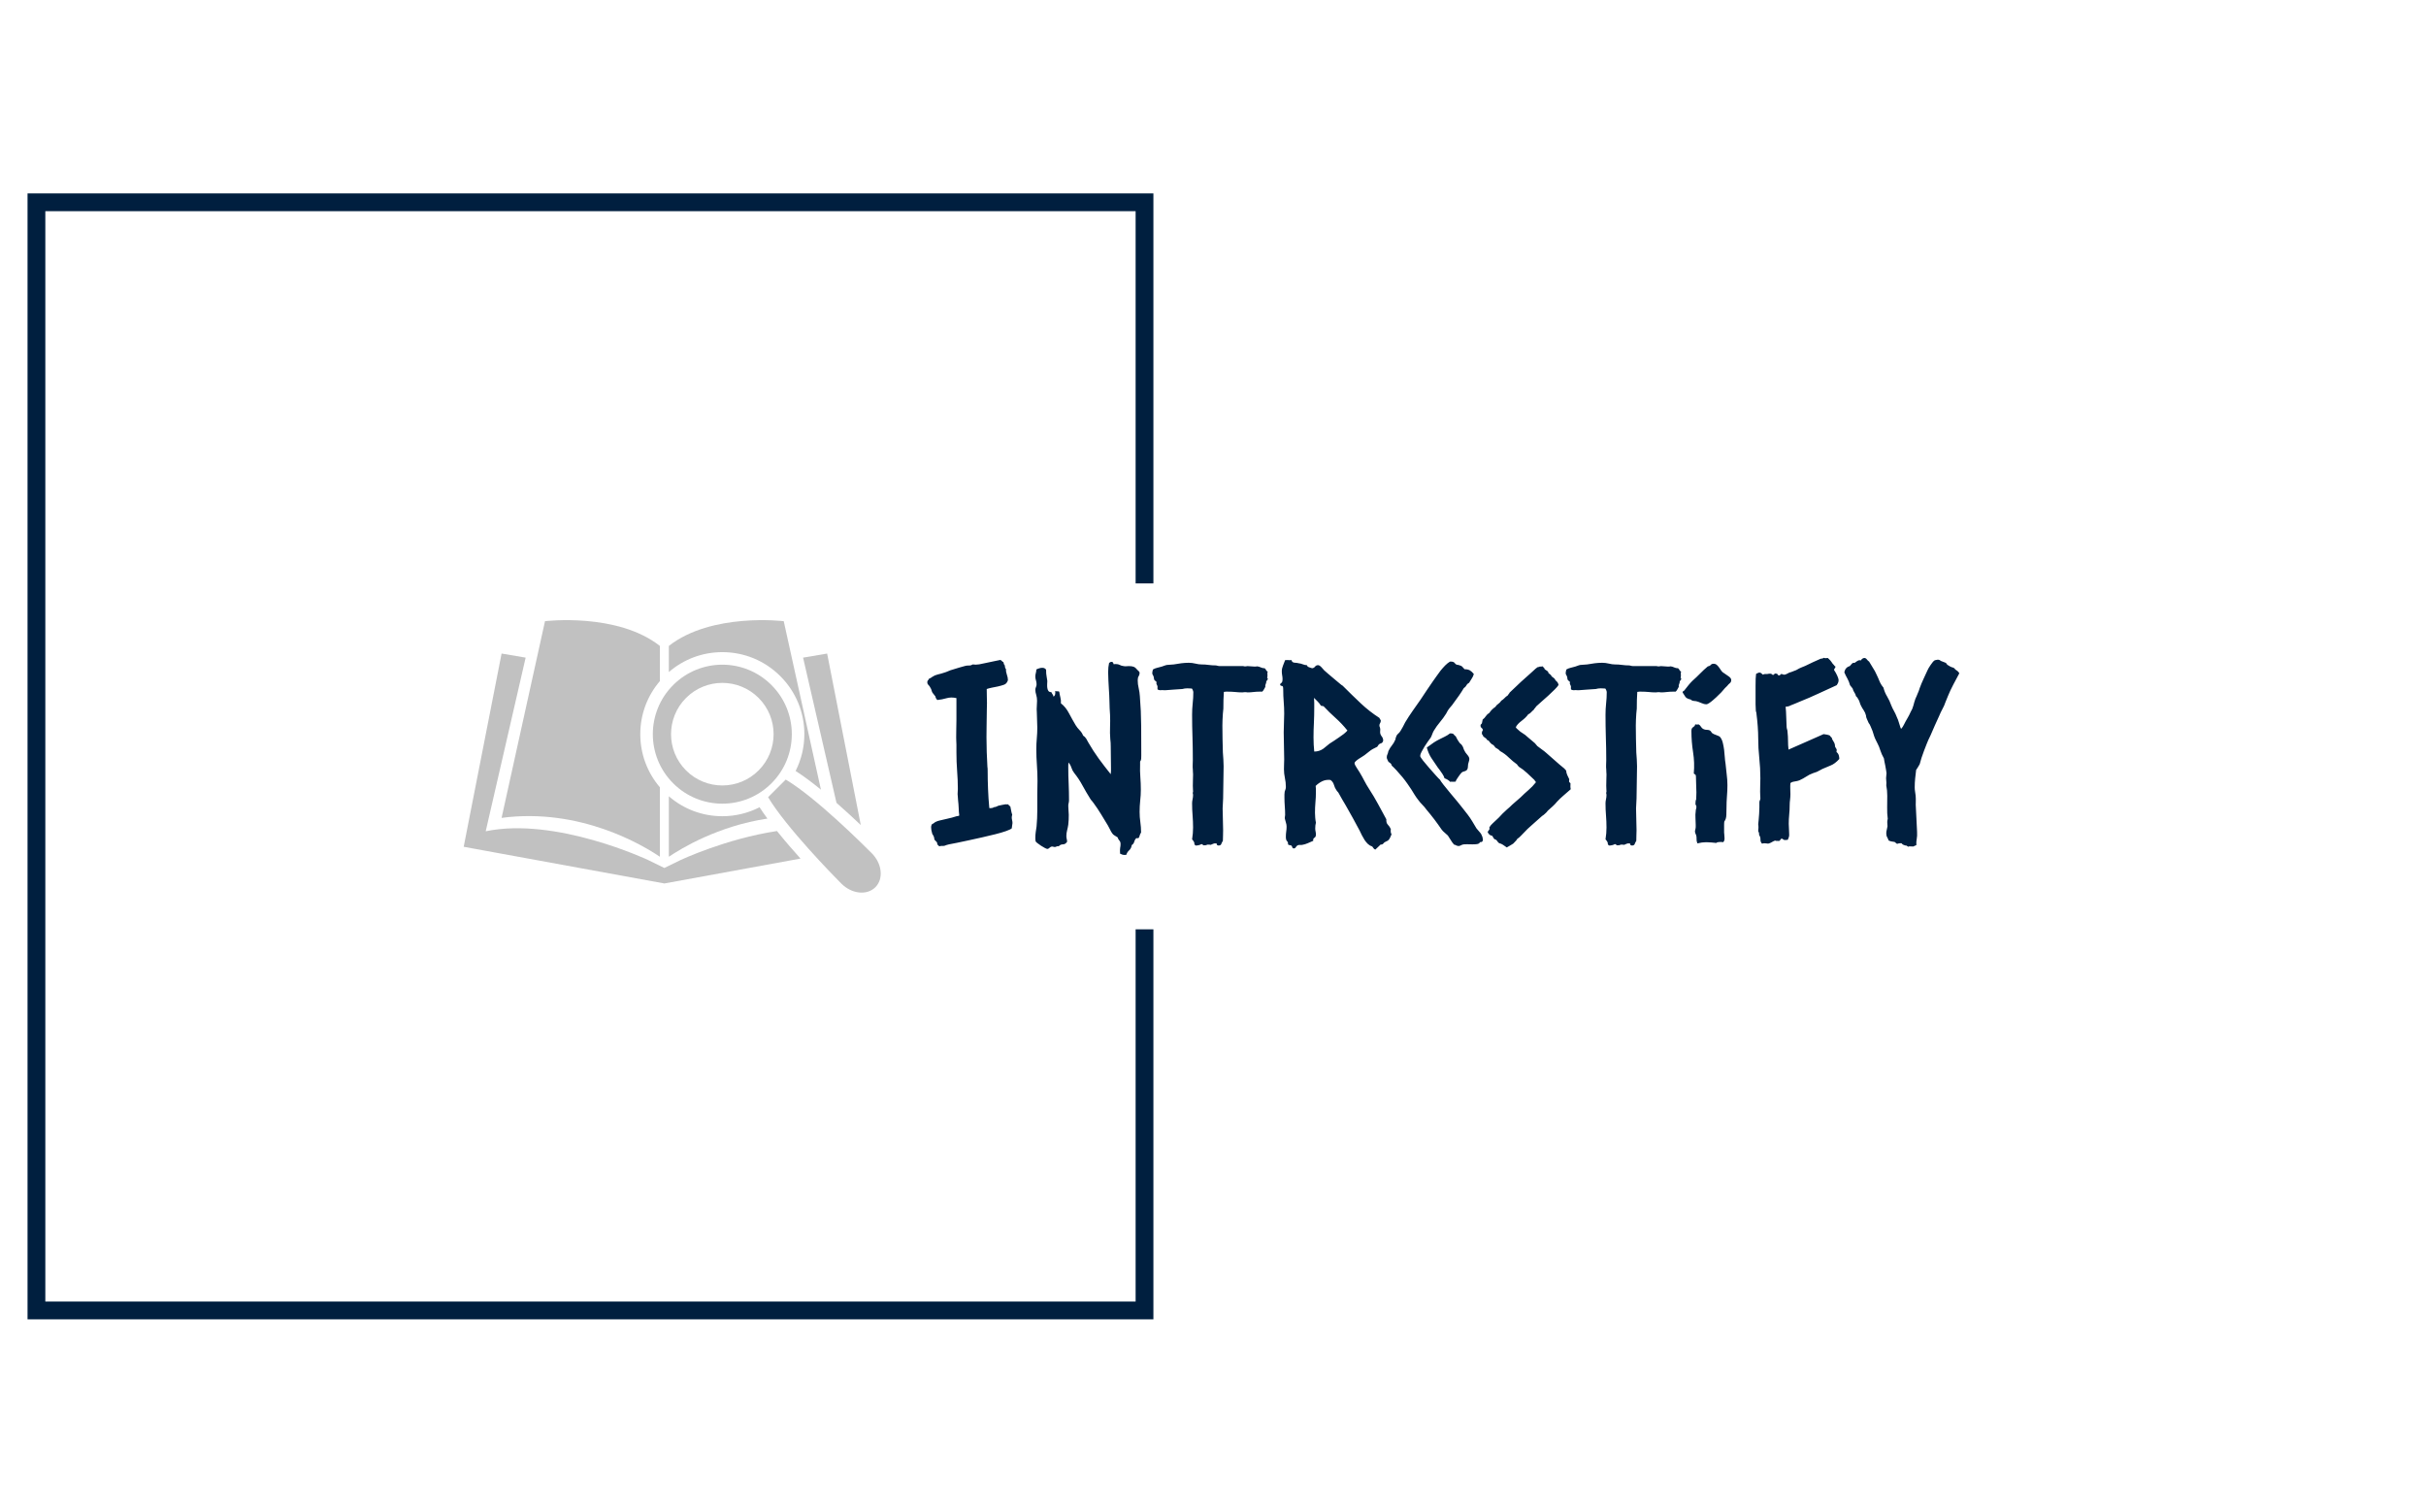 <svg xmlns="http://www.w3.org/2000/svg" version="1.1" xmlns:xlink="http://www.w3.org/1999/xlink" xmlns:svgjs="http://svgjs.dev/svgjs" width="1000" height="623" viewBox="0 0 1000 623"><g transform="matrix(1,0,0,1,-0.606,0.252)"><svg viewBox="0 0 396 247" data-background-color="#ffffff" preserveAspectRatio="xMidYMid meet" height="623" width="1000" xmlns="http://www.w3.org/2000/svg" xmlns:xlink="http://www.w3.org/1999/xlink"><g id="tight-bounds" transform="matrix(1,0,0,1,0.24,-0.1)"><svg viewBox="0 0 395.52 247.2" height="247.2" width="395.52"><g><svg></svg></g><g><svg viewBox="0 0 395.52 247.2" height="247.2" width="395.52"><g transform="matrix(1,0,0,1,75.544,101.337)"><svg viewBox="0 0 244.431 44.526" height="44.526" width="244.431"><g><svg viewBox="0 0 244.431 44.526" height="44.526" width="244.431"><g><svg viewBox="0 0 354.222 64.526" height="44.526" width="244.431"><g transform="matrix(1,0,0,1,109.791,8.918)"><svg viewBox="0 0 244.431 46.69" height="46.69" width="244.431"><g id="textblocktransform"><svg viewBox="0 0 244.431 46.69" height="46.69" width="244.431" id="textblock"><g><svg viewBox="0 0 244.431 46.69" height="46.69" width="244.431"><g transform="matrix(1,0,0,1,0,0)"><svg width="244.431" viewBox="0.49 -37.74 211.21 40.347" height="46.69" data-palette-color="#001f3f"><path d="M17.87-5.62L17.87-5.62Q17.77-5.32 17.77-5.08L17.77-5.08Q17.77-4.79 17.85-4.49 17.92-4.2 17.92-3.91L17.92-3.91Q17.82-3.03 17.77-2.83L17.77-2.83Q17.48-2.59 16.58-2.27 15.67-1.95 14.43-1.64 13.18-1.32 11.74-1 10.3-0.68 8.98-0.39 7.67-0.1 6.57 0.12 5.47 0.34 4.93 0.44L4.93 0.44Q4.69 0.49 4.47 0.56 4.25 0.63 4 0.73L4 0.73Q3.76 0.78 3.52 0.76 3.27 0.73 3.03 0.83L3.03 0.83Q2.88 0.83 2.76 0.68 2.64 0.54 2.54 0.44L2.54 0.44Q2.54 0.15 2.44 0 2.34-0.15 2.22-0.24 2.1-0.34 2-0.46 1.9-0.59 1.9-0.88L1.9-0.88Q1.81-1.27 1.64-1.49 1.46-1.71 1.46-1.9L1.46-1.9Q1.27-2.54 1.27-3.03L1.27-3.03Q1.27-3.27 1.32-3.42 1.37-3.56 1.46-3.71L1.46-3.71Q1.76-3.81 1.9-3.96 2.05-4.1 2.29-4.2L2.29-4.2Q2.59-4.35 3.13-4.47 3.66-4.59 4.3-4.74 4.93-4.88 5.52-5.03 6.1-5.18 6.49-5.32L6.49-5.32Q6.64-5.37 6.79-5.37 6.93-5.37 7.03-5.47L7.03-5.47Q6.93-6.25 6.91-7.03 6.88-7.81 6.79-8.54L6.79-8.54Q6.79-8.89 6.74-9.23 6.69-9.57 6.69-9.86L6.69-9.86 6.74-10.89Q6.74-12.74 6.59-14.6 6.45-16.46 6.45-18.31L6.45-18.31 6.45-19.97Q6.45-20.36 6.42-20.7 6.4-21.04 6.4-21.44L6.4-21.44Q6.4-22.36 6.42-23.22 6.45-24.07 6.45-25L6.45-25 6.45-29.49Q5.37-29.74 4.44-29.47 3.52-29.2 2.54-29.1L2.54-29.1Q2.2-29.44 2.15-29.83L2.15-29.83Q1.76-30.37 1.61-30.52 1.46-30.66 1.27-31.35L1.27-31.35Q0.93-32.03 0.71-32.2 0.49-32.37 0.49-32.76L0.49-32.76Q0.49-33.01 0.61-33.11 0.73-33.2 0.83-33.45L0.83-33.45Q1.27-33.64 1.34-33.72 1.42-33.79 1.51-33.84L1.51-33.84Q2-34.18 2.64-34.33 3.27-34.47 3.86-34.67L3.86-34.67Q4.35-34.81 4.79-35.01 5.22-35.21 5.76-35.35L5.76-35.35Q6.4-35.55 7.03-35.74 7.67-35.94 8.25-36.08L8.25-36.08Q8.64-36.18 9.01-36.16 9.38-36.13 9.77-36.38L9.77-36.38Q10.4-36.28 11.11-36.4 11.82-36.52 12.65-36.72 13.48-36.91 14.26-37.06 15.04-37.21 15.43-37.3L15.43-37.3Q15.67-37.21 15.77-37.06 15.87-36.91 16.06-36.87L16.06-36.87Q16.11-36.72 16.16-36.5 16.21-36.28 16.36-36.18L16.36-36.18Q16.36-35.64 16.6-35.4L16.6-35.4Q16.55-34.91 16.77-34.3 16.99-33.69 16.99-33.15L16.99-33.15Q16.75-32.42 16.19-32.23 15.63-32.03 14.97-31.88 14.31-31.74 13.67-31.62 13.04-31.49 12.65-31.35L12.65-31.35Q12.65-30.66 12.67-29.93 12.7-29.2 12.7-28.47L12.7-28.47Q12.7-27.78 12.67-27.1 12.65-26.42 12.65-25.73L12.65-25.73Q12.65-24.71 12.62-23.63 12.6-22.56 12.6-21.48L12.6-21.48Q12.6-19.97 12.65-18.46 12.7-16.94 12.79-15.43L12.79-15.43Q12.84-15.19 12.84-14.7L12.84-14.7Q12.84-12.74 12.92-10.86 12.99-8.98 13.18-6.98L13.18-6.98Q13.82-6.93 14.16-7.18L14.16-7.18Q14.4-7.18 14.62-7.28 14.84-7.37 15.04-7.47L15.04-7.47Q15.33-7.52 15.84-7.64 16.36-7.76 16.5-7.76L16.5-7.76Q16.94-7.71 17.04-7.76L17.04-7.76Q17.19-7.47 17.48-7.32L17.48-7.32Q17.58-6.88 17.65-6.47 17.72-6.05 17.87-5.62ZM38.62-36.43L38.62-36.43Q39.4-36.52 39.82-36.3 40.23-36.08 40.67-36.04L40.67-36.04Q40.92-35.99 41.18-36.01 41.45-36.04 41.75-36.04L41.75-36.04Q42.38-36.04 42.75-35.89 43.11-35.74 43.5-35.25L43.5-35.25Q43.6-35.16 43.77-34.99 43.94-34.81 43.94-34.67L43.94-34.67Q43.94-34.28 43.75-33.98 43.55-33.69 43.55-33.15L43.55-33.15Q43.55-32.32 43.75-31.52 43.94-30.71 43.99-29.88L43.99-29.88Q44.24-26.86 44.26-23.8 44.28-20.75 44.28-17.77L44.28-17.77Q44.28-17.38 44.26-17.07 44.24-16.75 44.04-16.5L44.04-16.5 44.04-15.87Q43.99-14.6 44.09-13.31 44.19-12.01 44.19-10.74L44.19-10.74Q44.19-9.62 44.06-8.5 43.94-7.37 43.94-6.2L43.94-6.2Q43.94-5.13 44.09-4.1 44.24-3.08 44.24-2L44.24-2Q43.99-1.56 43.94-1.32 43.89-1.07 43.75-0.88L43.75-0.88Q43.6-0.78 43.43-0.83 43.26-0.88 43.16-0.73L43.16-0.73Q42.92-0.44 42.82-0.05 42.72 0.34 42.33 0.59L42.33 0.59Q42.23 1.27 41.82 1.64 41.4 2 41.21 2.59L41.21 2.59Q40.62 2.64 40.4 2.54 40.18 2.44 39.94 2.34L39.94 2.34Q39.89 1.51 39.96 1.15 40.04 0.78 40.04 0.39L40.04 0.39Q40.04-0.1 39.79-0.34 39.55-0.59 39.45-0.98L39.45-0.98Q38.91-1.32 38.72-1.44 38.52-1.56 38.38-1.76L38.38-1.76Q38.08-2.15 37.89-2.59 37.69-3.03 37.45-3.42L37.45-3.42Q36.77-4.54 36.06-5.71 35.35-6.88 34.52-8.01L34.52-8.01Q34.37-8.25 34.18-8.45 33.98-8.64 33.84-8.89L33.84-8.89Q33.01-10.21 32.27-11.57 31.54-12.94 30.56-14.16L30.56-14.16Q30.17-14.65 29.98-15.26 29.78-15.87 29.39-16.31L29.39-16.31Q29.34-16.06 29.34-15.77 29.34-15.48 29.34-15.23L29.34-15.23Q29.34-13.57 29.42-11.94 29.49-10.3 29.49-8.64L29.49-8.64Q29.49-8.3 29.42-8.03 29.34-7.76 29.34-7.42L29.34-7.42Q29.34-6.93 29.39-6.49 29.44-6.05 29.44-5.62L29.44-5.62Q29.44-5.08 29.42-4.59 29.39-4.1 29.34-3.61L29.34-3.61Q29.25-2.98 29.1-2.42 28.95-1.86 28.95-1.27L28.95-1.27Q28.95-0.93 29.03-0.63 29.1-0.34 29.1-0.1L29.1-0.1Q28.76 0.44 28.24 0.44 27.73 0.44 27.39 0.83L27.39 0.83Q27.1 0.78 26.93 0.88 26.76 0.98 26.61 0.98L26.61 0.98Q26.41 0.98 26.29 0.93 26.17 0.88 26.02 0.88L26.02 0.88Q25.78 0.88 25.53 1.12 25.29 1.37 25.05 1.37L25.05 1.37Q24.9 1.37 24.53 1.17 24.17 0.98 23.75 0.71 23.34 0.44 23 0.17 22.65-0.1 22.65-0.24L22.65-0.24Q22.6-0.49 22.6-0.93L22.6-0.93Q22.6-1.51 22.68-2.08 22.75-2.64 22.85-3.22L22.85-3.22Q23-4.88 23-6.52 23-8.15 23-9.81L23-9.81Q23-10.5 23.02-11.18 23.04-11.87 23.04-12.55L23.04-12.55Q23.04-14.16 22.92-15.8 22.8-17.43 22.8-19.04L22.8-19.04Q22.8-20.17 22.9-21.26 23-22.36 23-23.44L23-23.44Q23-24.27 22.95-25.05 22.9-25.83 22.9-26.66L22.9-26.66Q22.85-27.2 22.9-27.81 22.95-28.42 22.95-28.96L22.95-28.96Q22.95-29.59 22.78-30.15 22.6-30.71 22.6-31.2L22.6-31.2Q22.6-31.49 22.73-31.76 22.85-32.03 22.85-32.32L22.85-32.32Q22.85-32.71 22.73-33.11 22.6-33.5 22.6-33.89L22.6-33.89Q22.6-34.28 22.7-34.62 22.8-34.96 22.8-35.35L22.8-35.35Q23.48-35.69 24.02-35.69L24.02-35.69Q24.56-35.69 24.8-35.3L24.8-35.3Q24.8-34.42 24.9-33.96 25-33.5 25.05-33.01L25.05-33.01Q25.05-32.71 25.02-32.32 25-31.93 25.05-31.57 25.1-31.2 25.27-30.96 25.44-30.71 25.88-30.71L25.88-30.71Q25.97-30.47 26.12-30.27 26.27-30.08 26.32-29.79L26.32-29.79Q26.61-29.98 26.66-30.32 26.71-30.66 26.66-30.96L26.66-30.96Q26.9-30.86 27.1-30.88 27.29-30.91 27.49-30.81L27.49-30.81Q27.59-30.13 27.73-29.61 27.88-29.1 27.83-28.42L27.83-28.42Q28.81-27.69 29.51-26.34 30.22-25 30.86-23.93L30.86-23.93Q31.2-23.39 31.66-22.92 32.13-22.46 32.37-21.83L32.37-21.83Q32.76-21.58 33.01-21.19 33.25-20.8 33.44-20.41L33.44-20.41Q34.42-18.7 35.59-17.09 36.77-15.48 38.03-13.92L38.03-13.92Q38.08-14.26 38.08-14.58 38.08-14.89 38.08-15.23L38.08-15.23 38.03-19.63Q38.03-20.02 38.01-20.36 37.99-20.7 37.94-21.09L37.94-21.09Q37.84-22.36 37.89-23.58 37.94-24.8 37.89-26.07L37.89-26.07Q37.79-27.39 37.77-28.76 37.74-30.13 37.64-31.49L37.64-31.49Q37.6-32.32 37.55-33.15 37.5-33.98 37.5-34.81L37.5-34.81Q37.5-35.84 37.69-36.67L37.69-36.67Q37.79-36.77 37.91-36.84 38.03-36.91 38.23-36.91L38.23-36.91Q38.52-36.91 38.62-36.43ZM70.16-34.91L70.16-34.91Q70.06-34.72 70.09-34.52 70.11-34.33 70.11-34.08L70.11-34.08Q70.01-33.5 70.11-33.5 70.21-33.5 70.21-33.4L70.21-33.4 69.87-32.91Q69.87-32.62 69.75-32.37 69.62-32.13 69.67-31.79L69.67-31.79Q69.53-31.54 69.4-31.3 69.28-31.05 69.04-30.81L69.04-30.81 68.4-30.81Q67.87-30.81 67.26-30.74 66.65-30.66 66.06-30.66L66.06-30.66Q65.96-30.66 65.82-30.69 65.67-30.71 65.52-30.71L65.52-30.71Q65.42-30.71 65.28-30.69 65.13-30.66 64.94-30.66L64.94-30.66Q64.2-30.66 63.5-30.74 62.79-30.81 62.01-30.81L62.01-30.81Q61.81-30.81 61.62-30.81 61.42-30.81 61.18-30.76L61.18-30.76Q61.13-29.93 61.1-29.08 61.08-28.22 61.08-27.34L61.08-27.34Q61.08-27.1 61.03-26.83 60.98-26.56 60.98-26.32L60.98-26.32Q60.93-25.68 60.91-25.1 60.88-24.51 60.88-23.88L60.88-23.88Q60.88-22.51 60.91-21.14 60.93-19.78 60.98-18.36L60.98-18.36Q61.03-17.63 61.08-16.94 61.13-16.26 61.13-15.53L61.13-15.53Q61.13-13.87 61.08-12.23 61.03-10.6 61.03-8.94L61.03-8.94Q61.03-8.4 60.98-7.93 60.93-7.47 60.93-6.93L60.93-6.93Q60.93-5.81 60.98-4.69 61.03-3.56 61.03-2.44L61.03-2.44Q61.03-1.9 61.01-1.37 60.98-0.83 60.98-0.29L60.98-0.29Q60.74 0.1 60.64 0.39 60.54 0.68 60.05 0.68L60.05 0.68Q59.71 0.59 59.74 0.46 59.76 0.34 59.66 0.24L59.66 0.24Q59.22 0.2 59 0.32 58.78 0.44 58.49 0.54L58.49 0.54Q58.34 0.49 58.17 0.49 58 0.49 57.86 0.49L57.86 0.49Q57.76 0.49 57.66 0.56 57.56 0.63 57.22 0.63L57.22 0.63Q56.93 0.68 56.88 0.54 56.83 0.39 56.59 0.39L56.59 0.39Q56.34 0.54 56.03 0.61 55.71 0.68 55.41 0.68L55.41 0.68Q55.12 0.49 55.15 0.32 55.17 0.15 55.07-0.05L55.07-0.05Q55.02-0.15 54.9-0.32 54.78-0.49 54.68-0.59L54.68-0.59Q54.78-1.27 54.83-1.81 54.88-2.34 54.88-2.98L54.88-2.98Q54.88-4.25 54.78-5.47 54.68-6.69 54.68-7.96L54.68-7.96Q54.68-8.35 54.78-8.79 54.88-9.23 54.88-9.72L54.88-9.72Q54.78-10.11 54.83-10.18 54.88-10.25 54.88-10.35L54.88-10.35Q54.88-10.64 54.85-10.94 54.83-11.23 54.83-11.52L54.83-11.52Q54.83-12.11 54.85-12.7 54.88-13.28 54.88-13.87L54.88-13.87Q54.88-14.11 54.85-14.38 54.83-14.65 54.83-14.89L54.83-14.89Q54.78-15.33 54.8-15.82 54.83-16.31 54.83-16.8L54.83-16.8Q54.83-19.14 54.76-21.44 54.68-23.73 54.68-26.07L54.68-26.07Q54.68-27.25 54.8-28.39 54.93-29.54 54.93-30.71L54.93-30.71Q54.93-30.86 54.83-31.1 54.73-31.35 54.63-31.45L54.63-31.45Q54.39-31.45 54.17-31.47 53.95-31.49 53.71-31.49L53.71-31.49Q53.17-31.49 52.68-31.35L52.68-31.35Q51.75-31.3 50.9-31.23 50.04-31.15 49.16-31.1L49.16-31.1Q48.58-31.15 48.46-31.13 48.33-31.1 48.19-31.1L48.19-31.1Q47.8-31.1 47.6-31.3L47.6-31.3 47.6-31.93Q47.31-32.52 47.36-32.57 47.41-32.62 47.41-32.71L47.41-32.71Q47.41-32.86 47.14-33.03 46.87-33.2 46.87-33.59L46.87-33.59Q46.82-33.98 46.67-34.18 46.53-34.38 46.53-34.57L46.53-34.57Q46.53-34.91 46.67-35.35L46.67-35.35Q47.11-35.6 47.53-35.69 47.94-35.79 48.48-35.94L48.48-35.94Q48.77-36.04 49.02-36.13 49.26-36.23 49.56-36.28L49.56-36.28Q49.9-36.33 50.24-36.33 50.58-36.33 50.92-36.38L50.92-36.38Q51.66-36.52 52.46-36.62 53.27-36.72 54-36.72L54-36.72Q54.68-36.72 55.37-36.55 56.05-36.38 56.59-36.38L56.59-36.38Q57.37-36.38 58.08-36.28 58.78-36.18 59.57-36.18L59.57-36.18Q59.66-36.18 59.88-36.11 60.1-36.04 60.4-36.04L60.4-36.04 65.13-36.04Q65.52-35.94 65.69-35.99 65.86-36.04 66.01-36.04L66.01-36.04Q66.4-36.04 66.74-35.99 67.08-35.94 67.48-35.94L67.48-35.94Q67.82-35.94 68.01-35.99L68.01-35.99Q68.4-35.94 68.75-35.77 69.09-35.6 69.53-35.6L69.53-35.6Q69.72-35.45 69.82-35.23 69.92-35.01 70.16-34.91ZM94.43-4.69L94.43-4.69Q94.38-3.96 94.74-3.59 95.11-3.22 95.35-2.69L95.35-2.69Q95.26-2 95.5-1.61L95.5-1.61Q95.35-1.32 95.21-0.95 95.06-0.59 94.77-0.34L94.77-0.34Q93.99 0 93.84 0.24 93.69 0.49 93.25 0.49L93.25 0.49Q93.01 0.73 92.72 1 92.42 1.27 92.18 1.51L92.18 1.51Q91.94 1.42 91.84 1.27 91.74 1.12 91.55 0.88L91.55 0.88Q91.06 0.73 90.67 0.37 90.28 0 89.98-0.46 89.69-0.93 89.42-1.44 89.15-1.95 88.96-2.39L88.96-2.39Q88.27-3.66 87.57-4.96 86.86-6.25 86.13-7.52L86.13-7.52Q85.73-8.15 85.37-8.81 85-9.47 84.61-10.16L84.61-10.16Q84.51-10.25 84.42-10.38 84.32-10.5 84.22-10.64L84.22-10.64Q83.88-11.13 83.71-11.74 83.54-12.35 83-12.74L83-12.74Q82.07-12.84 81.32-12.48 80.56-12.11 79.97-11.52L79.97-11.52Q80.02-11.18 80.02-10.89 80.02-10.6 80.02-10.3L80.02-10.3Q80.02-9.18 79.92-8.15 79.83-7.13 79.83-6.01L79.83-6.01Q79.83-5.52 79.88-5 79.92-4.49 80.02-4L80.02-4Q79.88-3.47 79.88-2.83L79.88-2.83Q79.88-2.49 79.95-2.2 80.02-1.9 80.02-1.56L80.02-1.56Q80.02-1.07 79.7-0.9 79.39-0.73 79.48-0.29L79.48-0.29Q78.9-0.05 78.36 0.2 77.82 0.44 77.24 0.54L77.24 0.54Q76.99 0.59 76.75 0.56 76.51 0.54 76.31 0.63L76.31 0.63Q76.07 0.73 75.92 1 75.77 1.27 75.53 1.27L75.53 1.27Q75.24 1.27 75.19 1.05 75.14 0.83 74.99 0.68L74.99 0.68Q74.75 0.59 74.6 0.59 74.46 0.59 74.31 0.44L74.31 0.44Q74.36 0 74.11-0.22 73.87-0.44 73.87-1.12L73.87-1.12Q73.87-1.66 73.94-2.15 74.02-2.64 74.02-3.17L74.02-3.17Q74.02-3.61 73.89-3.98 73.77-4.35 73.67-4.79L73.67-4.79Q73.63-4.98 73.67-5.18 73.72-5.37 73.72-5.57L73.72-5.57Q73.72-6.45 73.65-7.35 73.58-8.25 73.58-9.13L73.58-9.13Q73.58-9.47 73.58-9.77 73.58-10.06 73.63-10.35L73.63-10.35Q73.72-10.64 73.8-10.84 73.87-11.04 73.87-11.33L73.87-11.33Q73.87-12.26 73.67-13.16 73.48-14.06 73.48-14.94L73.48-14.94Q73.48-15.43 73.5-15.94 73.53-16.46 73.53-16.94L73.53-16.94Q73.53-18.36 73.48-19.73 73.43-21.09 73.43-22.46L73.43-22.46Q73.43-23.44 73.48-24.39 73.53-25.34 73.53-26.32L73.53-26.32Q73.53-27.54 73.43-28.74 73.33-29.93 73.33-31.2L73.33-31.2Q73.33-31.64 73.28-31.79 73.23-31.93 73.14-31.96 73.04-31.98 72.92-32.01 72.8-32.03 72.7-32.18L72.7-32.18Q72.7-32.47 72.94-32.59 73.19-32.71 73.19-33.4L73.19-33.4Q73.19-33.79 73.11-34.18 73.04-34.57 73.04-34.96L73.04-34.96Q73.04-35.55 73.28-36.13 73.53-36.72 73.72-37.26L73.72-37.26Q74.31-37.3 74.53-37.26 74.75-37.21 74.99-37.3L74.99-37.3Q75.14-36.77 75.63-36.74 76.12-36.72 76.51-36.62L76.51-36.62Q76.95-36.57 77.36-36.4 77.78-36.23 78.17-36.23L78.17-36.23Q78.26-35.94 78.58-35.82 78.9-35.69 79.24-35.6L79.24-35.6Q79.63-35.64 79.85-35.94 80.07-36.23 80.46-36.23L80.46-36.23Q80.75-36.23 81.14-35.82 81.54-35.4 81.73-35.16L81.73-35.16Q81.93-35.01 82.46-34.52 83-34.03 83.64-33.52 84.27-33.01 84.81-32.54 85.34-32.08 85.49-32.03L85.49-32.03Q87.49-30.03 89.23-28.39 90.96-26.76 93.01-25.44L93.01-25.44Q93.06-25.29 93.13-25.2 93.21-25.1 93.3-24.95L93.3-24.95Q93.3-24.56 93.16-24.37 93.01-24.17 93.01-23.88L93.01-23.88Q93.01-23.73 93.08-23.58 93.16-23.44 93.16-23.29L93.16-23.29Q93.21-23.1 93.18-22.92 93.16-22.75 93.16-22.56L93.16-22.56Q93.16-22.07 93.47-21.68 93.79-21.29 93.79-20.8L93.79-20.8Q93.69-20.36 93.4-20.26 93.11-20.17 92.91-20.02L92.91-20.02Q92.81-19.92 92.74-19.78 92.67-19.63 92.57-19.53L92.57-19.53Q91.5-19.04 91.01-18.63 90.52-18.21 89.98-17.82L89.98-17.82Q89.84-17.72 89.49-17.5 89.15-17.29 88.81-17.07 88.47-16.85 88.2-16.6 87.93-16.36 87.93-16.21L87.93-16.21Q87.93-15.87 88.35-15.26 88.76-14.65 88.96-14.31L88.96-14.31Q89.49-13.43 89.93-12.57 90.37-11.72 90.91-10.89L90.91-10.89Q91.89-9.38 92.74-7.81 93.6-6.25 94.43-4.69ZM86.47-22.85L86.47-22.85Q85.34-24.27 84.05-25.42 82.76-26.56 81.58-27.83L81.58-27.83 81.05-27.93Q80.75-28.42 80.39-28.78 80.02-29.15 79.63-29.54L79.63-29.54Q79.68-29 79.68-28.52 79.68-28.03 79.68-27.49L79.68-27.49Q79.68-25.93 79.61-24.44 79.53-22.95 79.53-21.44L79.53-21.44Q79.53-19.92 79.68-18.55L79.68-18.55Q80.71-18.55 81.54-19.14L81.54-19.14Q81.88-19.38 82.17-19.65 82.46-19.92 82.81-20.17L82.81-20.17Q83.2-20.41 83.71-20.75 84.22-21.09 84.73-21.44 85.25-21.78 85.71-22.14 86.17-22.51 86.47-22.85ZM105.41-12.79L105.41-12.79Q105.51-12.55 106.12-11.77 106.73-10.99 107.51-10.06 108.29-9.13 109-8.28 109.71-7.42 110-7.03L110-7.03Q110.54-6.35 111.05-5.69 111.56-5.03 112-4.3L112-4.3 112.88-2.83Q113.27-2.34 113.59-2 113.91-1.66 114.1-1.07L114.1-1.07Q114.2-0.68 114.2-0.54L114.2-0.54Q114.2-0.2 113.95-0.05L113.95-0.05Q113.56-0.05 113.54 0.07 113.52 0.2 113.32 0.29L113.32 0.29Q113.12 0.39 112.71 0.42 112.29 0.44 112.05 0.44L112.05 0.44Q111.61 0.44 110.95 0.42 110.29 0.39 109.9 0.54L109.9 0.54Q109.8 0.59 109.61 0.68 109.41 0.78 109.32 0.78L109.32 0.78Q108.93 0.78 108.75 0.66 108.58 0.54 108.29 0.49L108.29 0.49Q107.9 0.05 107.63-0.42 107.36-0.88 107.02-1.37L107.02-1.37Q106.68-1.71 106.34-1.98 106-2.25 105.75-2.59L105.75-2.59Q105.02-3.66 104.24-4.69 103.46-5.71 102.63-6.69L102.63-6.69Q102.24-7.23 101.8-7.67 101.36-8.11 100.97-8.64L100.97-8.64Q100.58-9.13 100.23-9.69 99.89-10.25 99.55-10.79L99.55-10.79Q99.26-11.23 98.77-11.94 98.28-12.65 97.7-13.35 97.11-14.06 96.52-14.7 95.94-15.33 95.55-15.67L95.55-15.67Q95.5-15.97 95.3-16.14 95.11-16.31 94.86-16.46L94.86-16.46Q94.77-16.7 94.64-16.92 94.52-17.14 94.52-17.38L94.52-17.38Q94.52-17.72 94.67-18.02L94.67-18.02Q94.77-18.21 94.79-18.38 94.81-18.55 94.91-18.75L94.91-18.75Q95.16-19.29 95.57-19.8 95.99-20.31 96.23-20.9L96.23-20.9Q96.33-21.04 96.33-21.22 96.33-21.39 96.43-21.53L96.43-21.53Q96.52-21.92 96.84-22.19 97.16-22.46 97.35-22.8L97.35-22.8Q97.6-23.19 97.82-23.61 98.04-24.02 98.28-24.51L98.28-24.51Q99.01-25.73 99.82-26.88 100.62-28.03 101.45-29.2L101.45-29.2Q102.09-30.18 102.7-31.08 103.31-31.98 103.95-32.91L103.95-32.91Q104.29-33.35 104.68-33.94 105.07-34.52 105.53-35.11 106-35.69 106.48-36.18 106.97-36.67 107.46-36.96L107.46-36.96Q108.19-37.01 108.44-36.65 108.68-36.28 109.17-36.28L109.17-36.28Q109.8-36.13 110-35.89 110.2-35.64 110.44-35.4L110.44-35.4Q111.12-35.4 111.54-35.16 111.95-34.91 112.34-34.42L112.34-34.42Q112.2-33.89 111.9-33.47 111.61-33.06 111.37-32.62L111.37-32.62Q110.98-32.42 110.81-32.08 110.63-31.74 110.29-31.54L110.29-31.54Q109.8-30.71 109.27-29.96 108.73-29.2 108.19-28.47L108.19-28.47Q107.9-28.03 107.58-27.69 107.27-27.34 107.02-26.95L107.02-26.95Q106.92-26.81 106.85-26.64 106.78-26.46 106.68-26.32L106.68-26.32Q106.09-25.39 105.41-24.58 104.73-23.78 104.14-22.8L104.14-22.8Q103.95-22.46 103.82-22.09 103.7-21.73 103.51-21.39L103.51-21.39Q103.31-21.09 102.94-20.61 102.58-20.12 102.24-19.56 101.89-18.99 101.63-18.48 101.36-17.97 101.36-17.63L101.36-17.63Q101.41-17.38 101.97-16.67 102.53-15.97 103.24-15.16 103.95-14.36 104.58-13.65 105.21-12.94 105.41-12.79ZM108.63-21.68L108.63-21.68Q108.97-20.95 109.37-20.41L109.37-20.41Q109.51-20.21 109.71-20.07 109.9-19.92 110-19.68L110-19.68Q110.1-19.58 110.2-19.26 110.29-18.95 110.39-18.8L110.39-18.8Q110.54-18.41 110.98-17.92 111.42-17.43 111.42-17.04L111.42-17.04Q111.42-16.8 111.32-16.5 111.22-16.21 111.17-15.97L111.17-15.97Q111.12-15.67 111.12-15.36 111.12-15.04 110.93-14.79L110.93-14.79Q110.68-14.55 110.39-14.5 110.1-14.45 109.85-14.26L109.85-14.26Q109.76-14.16 109.56-13.92 109.37-13.67 109.17-13.38 108.97-13.09 108.8-12.82 108.63-12.55 108.63-12.4L108.63-12.4Q108.05-12.35 107.88-12.38 107.7-12.4 107.51-12.35L107.51-12.35Q107.27-12.6 107-12.77 106.73-12.94 106.34-13.09L106.34-13.09Q106.24-13.48 105.9-13.99 105.56-14.5 105.31-14.84L105.31-14.84 104.97-15.28Q104.24-16.31 103.63-17.26 103.02-18.21 102.72-19.38L102.72-19.38Q103.65-20.07 104.16-20.41 104.68-20.75 105.26-21.04 105.85-21.34 106.41-21.61 106.97-21.88 107.46-22.27L107.46-22.27Q107.85-22.27 108-22.22 108.14-22.17 108.19-22.12 108.24-22.07 108.32-21.95 108.39-21.83 108.63-21.68ZM126.45-35.99L126.45-35.99Q126.55-35.79 126.67-35.72 126.79-35.64 126.84-35.4L126.84-35.4Q127.18-35.16 127.38-35.03 127.58-34.91 127.62-34.62L127.62-34.62Q128.06-34.28 128.14-34.18 128.21-34.08 128.26-33.94L128.26-33.94Q128.5-33.74 128.72-33.59 128.94-33.45 129.04-33.15L129.04-33.15Q129.43-32.81 129.53-32.62 129.63-32.42 129.68-32.18L129.68-32.18Q129.48-31.84 128.89-31.25 128.31-30.66 127.58-30 126.84-29.35 126.16-28.74 125.48-28.13 125.09-27.78L125.09-27.78Q124.99-27.59 124.84-27.44 124.69-27.29 124.6-27.1L124.6-27.1Q124.3-26.86 124.06-26.59 123.82-26.32 123.47-26.17L123.47-26.17Q122.99-25.49 122.11-24.83 121.23-24.17 120.93-23.54L120.93-23.54Q120.98-23.39 121.15-23.24 121.33-23.1 121.42-23L121.42-23Q121.81-22.61 122.35-22.29 122.89-21.97 123.28-21.58L123.28-21.58Q123.67-21.24 124.06-20.92 124.45-20.61 124.84-20.26L124.84-20.26Q125.04-20.07 125.33-19.68L125.33-19.68Q125.82-19.29 126.28-18.97 126.75-18.65 127.18-18.26L127.18-18.26Q128.11-17.48 128.99-16.67 129.87-15.87 130.85-15.09L130.85-15.09 131.24-14.65Q131.24-14.26 131.46-13.75 131.68-13.23 131.87-12.89L131.87-12.89Q131.77-12.4 131.9-12.28 132.02-12.16 132.12-12.06L132.12-12.06Q132.07-11.13 132.17-10.84L132.17-10.84Q131.34-10.11 130.63-9.5 129.92-8.89 129.38-8.3L129.38-8.3Q128.94-7.76 128.48-7.35 128.01-6.93 127.48-6.45L127.48-6.45Q127.18-6.05 126.99-5.91L126.99-5.91Q126.65-5.57 126.31-5.37L126.31-5.37Q125.72-4.83 125.16-4.35 124.6-3.86 124.06-3.37L124.06-3.37Q123.67-3.03 123.33-2.71 122.99-2.39 122.64-2L122.64-2Q122.35-1.71 121.98-1.32 121.62-0.93 121.23-0.68L121.23-0.68Q121.08-0.39 120.84-0.17 120.59 0.05 120.4 0.29L120.4 0.29Q120.06 0.49 119.76 0.68 119.47 0.88 119.08 1.07L119.08 1.07Q118.69 0.78 118.32 0.54 117.96 0.29 117.52 0.2L117.52 0.2Q117.22-0.05 117.08-0.29 116.93-0.54 116.54-0.63L116.54-0.63Q116.44-0.78 116.32-0.95 116.2-1.12 116.1-1.32L116.1-1.32Q115.51-1.37 115.17-2.05L115.17-2.05Q115.27-2.34 115.44-2.49 115.61-2.64 115.51-3.03L115.51-3.03Q115.81-3.52 116.22-3.88 116.64-4.25 117.03-4.64L117.03-4.64Q117.47-5.03 117.83-5.44 118.2-5.86 118.64-6.25L118.64-6.25Q118.88-6.49 119.13-6.71 119.37-6.93 119.67-7.18L119.67-7.18Q120.2-7.71 120.76-8.18 121.33-8.64 121.91-9.18L121.91-9.18Q122.69-9.96 123.52-10.67 124.35-11.38 125.04-12.26L125.04-12.26Q124.99-12.45 124.89-12.52 124.79-12.6 124.74-12.74L124.74-12.74Q123.96-13.48 123.21-14.18 122.45-14.89 121.57-15.43L121.57-15.43Q121.28-15.72 121.18-15.92L121.18-15.92Q120.3-16.55 119.49-17.33 118.69-18.12 117.71-18.65L117.71-18.65Q117.52-18.9 117.25-19.07 116.98-19.24 116.74-19.38L116.74-19.38Q116.59-19.63 116.42-19.8 116.25-19.97 116-20.07L116-20.07Q115.61-20.41 115.49-20.63 115.37-20.85 115.08-20.9L115.08-20.9Q114.98-21.14 114.76-21.29 114.54-21.44 114.29-21.63L114.29-21.63Q114.2-21.92 114-22.12L114-22.12Q113.95-22.51 114.05-22.68 114.15-22.85 114.2-22.95L114.2-22.95Q114.15-23.24 113.93-23.39 113.71-23.54 113.71-23.88L113.71-23.88Q113.71-24.07 113.83-24.15 113.95-24.22 114-24.37L114-24.37 114.15-25.1Q114.54-25.39 114.81-25.81 115.08-26.22 115.51-26.46L115.51-26.46Q116-27.2 116.74-27.69L116.74-27.69Q116.98-28.08 117.35-28.32 117.71-28.56 117.96-28.96L117.96-28.96Q118.35-29.2 118.62-29.49 118.88-29.79 119.27-30.03L119.27-30.03Q119.37-30.22 119.49-30.35 119.62-30.47 119.67-30.62L119.67-30.62Q120.98-31.88 121.98-32.81 122.99-33.74 124.06-34.67L124.06-34.67Q124.35-34.91 124.65-35.21 124.94-35.5 125.28-35.74L125.28-35.74Q125.38-35.84 125.52-35.84 125.67-35.84 125.82-35.94L125.82-35.94Q126.4-35.94 126.45-35.99ZM154.77-34.91L154.77-34.91Q154.67-34.72 154.7-34.52 154.72-34.33 154.72-34.08L154.72-34.08Q154.62-33.5 154.72-33.5 154.82-33.5 154.82-33.4L154.82-33.4 154.48-32.91Q154.48-32.62 154.36-32.37 154.23-32.13 154.28-31.79L154.28-31.79Q154.14-31.54 154.01-31.3 153.89-31.05 153.65-30.81L153.65-30.81 153.01-30.81Q152.48-30.81 151.86-30.74 151.25-30.66 150.67-30.66L150.67-30.66Q150.57-30.66 150.42-30.69 150.28-30.71 150.13-30.71L150.13-30.71Q150.03-30.71 149.89-30.69 149.74-30.66 149.55-30.66L149.55-30.66Q148.81-30.66 148.11-30.74 147.4-30.81 146.62-30.81L146.62-30.81Q146.42-30.81 146.23-30.81 146.03-30.81 145.79-30.76L145.79-30.76Q145.74-29.93 145.71-29.08 145.69-28.22 145.69-27.34L145.69-27.34Q145.69-27.1 145.64-26.83 145.59-26.56 145.59-26.32L145.59-26.32Q145.54-25.68 145.52-25.1 145.49-24.51 145.49-23.88L145.49-23.88Q145.49-22.51 145.52-21.14 145.54-19.78 145.59-18.36L145.59-18.36Q145.64-17.63 145.69-16.94 145.74-16.26 145.74-15.53L145.74-15.53Q145.74-13.87 145.69-12.23 145.64-10.6 145.64-8.94L145.64-8.94Q145.64-8.4 145.59-7.93 145.54-7.47 145.54-6.93L145.54-6.93Q145.54-5.81 145.59-4.69 145.64-3.56 145.64-2.44L145.64-2.44Q145.64-1.9 145.61-1.37 145.59-0.83 145.59-0.29L145.59-0.29Q145.35 0.1 145.25 0.39 145.15 0.68 144.66 0.68L144.66 0.68Q144.32 0.59 144.35 0.46 144.37 0.34 144.27 0.24L144.27 0.24Q143.83 0.2 143.61 0.32 143.39 0.44 143.1 0.54L143.1 0.54Q142.95 0.49 142.78 0.49 142.61 0.49 142.47 0.49L142.47 0.49Q142.37 0.49 142.27 0.56 142.17 0.63 141.83 0.63L141.83 0.63Q141.54 0.68 141.49 0.54 141.44 0.39 141.2 0.39L141.2 0.39Q140.95 0.54 140.63 0.61 140.32 0.68 140.02 0.68L140.02 0.68Q139.73 0.49 139.76 0.32 139.78 0.15 139.68-0.05L139.68-0.05Q139.63-0.15 139.51-0.32 139.39-0.49 139.29-0.59L139.29-0.59Q139.39-1.27 139.44-1.81 139.49-2.34 139.49-2.98L139.49-2.98Q139.49-4.25 139.39-5.47 139.29-6.69 139.29-7.96L139.29-7.96Q139.29-8.35 139.39-8.79 139.49-9.23 139.49-9.72L139.49-9.72Q139.39-10.11 139.44-10.18 139.49-10.25 139.49-10.35L139.49-10.35Q139.49-10.64 139.46-10.94 139.44-11.23 139.44-11.52L139.44-11.52Q139.44-12.11 139.46-12.7 139.49-13.28 139.49-13.87L139.49-13.87Q139.49-14.11 139.46-14.38 139.44-14.65 139.44-14.89L139.44-14.89Q139.39-15.33 139.41-15.82 139.44-16.31 139.44-16.8L139.44-16.8Q139.44-19.14 139.36-21.44 139.29-23.73 139.29-26.07L139.29-26.07Q139.29-27.25 139.41-28.39 139.54-29.54 139.54-30.71L139.54-30.71Q139.54-30.86 139.44-31.1 139.34-31.35 139.24-31.45L139.24-31.45Q139-31.45 138.78-31.47 138.56-31.49 138.32-31.49L138.32-31.49Q137.78-31.49 137.29-31.35L137.29-31.35Q136.36-31.3 135.51-31.23 134.65-31.15 133.77-31.1L133.77-31.1Q133.19-31.15 133.07-31.13 132.94-31.1 132.8-31.1L132.8-31.1Q132.41-31.1 132.21-31.3L132.21-31.3 132.21-31.93Q131.92-32.52 131.97-32.57 132.02-32.62 132.02-32.71L132.02-32.71Q132.02-32.86 131.75-33.03 131.48-33.2 131.48-33.59L131.48-33.59Q131.43-33.98 131.28-34.18 131.14-34.38 131.14-34.57L131.14-34.57Q131.14-34.91 131.28-35.35L131.28-35.35Q131.72-35.6 132.14-35.69 132.55-35.79 133.09-35.94L133.09-35.94Q133.38-36.04 133.63-36.13 133.87-36.23 134.16-36.28L134.16-36.28Q134.51-36.33 134.85-36.33 135.19-36.33 135.53-36.38L135.53-36.38Q136.26-36.52 137.07-36.62 137.88-36.72 138.61-36.72L138.61-36.72Q139.29-36.72 139.98-36.55 140.66-36.38 141.2-36.38L141.2-36.38Q141.98-36.38 142.69-36.28 143.39-36.18 144.17-36.18L144.17-36.18Q144.27-36.18 144.49-36.11 144.71-36.04 145-36.04L145-36.04 149.74-36.04Q150.13-35.94 150.3-35.99 150.47-36.04 150.62-36.04L150.62-36.04Q151.01-36.04 151.35-35.99 151.69-35.94 152.08-35.94L152.08-35.94Q152.43-35.94 152.62-35.99L152.62-35.99Q153.01-35.94 153.35-35.77 153.7-35.6 154.14-35.6L154.14-35.6Q154.33-35.45 154.43-35.23 154.53-35.01 154.77-34.91ZM165.02-33.2L165.02-33.2Q165.02-32.76 164.73-32.54 164.44-32.32 164.19-31.98L164.19-31.98Q163.7-31.54 163.34-31.08 162.97-30.62 162.48-30.18L162.48-30.18Q162.29-29.98 161.95-29.66 161.6-29.35 161.24-29.03 160.87-28.71 160.5-28.47 160.14-28.22 159.89-28.22L159.89-28.22Q159.5-28.22 158.89-28.49 158.28-28.76 157.84-28.86L157.84-28.86Q157.5-28.91 157.23-28.93 156.96-28.96 156.72-29.2L156.72-29.2Q155.84-29.39 155.6-29.81 155.35-30.22 155.06-30.66L155.06-30.66Q155.06-30.86 155.21-30.91 155.35-30.96 155.45-31.1L155.45-31.1Q155.94-31.74 156.28-32.15 156.62-32.57 157.06-33.01L157.06-33.01Q157.89-33.74 158.65-34.52 159.41-35.3 160.24-35.99L160.24-35.99Q160.63-36.04 160.82-36.28 161.02-36.52 161.41-36.52L161.41-36.52Q161.8-36.52 162.07-36.28 162.34-36.04 162.56-35.72 162.78-35.4 163-35.08 163.21-34.77 163.51-34.62L163.51-34.62Q163.85-34.38 164.44-33.98 165.02-33.59 165.02-33.2ZM158.33-24.12L158.33-24.12Q158.67-23.93 158.84-23.61 159.02-23.29 159.36-23.14L159.36-23.14Q159.65-23 159.99-23 160.33-23 160.58-22.9L160.58-22.9Q160.77-22.8 160.87-22.66 160.97-22.51 161.07-22.36L161.07-22.36Q161.36-22.12 161.97-21.92 162.58-21.73 162.78-21.48L162.78-21.48Q163.12-21.04 163.29-20.36 163.46-19.68 163.56-18.92 163.65-18.16 163.7-17.41 163.75-16.65 163.85-16.11L163.85-16.11Q163.95-14.99 164.09-13.89 164.24-12.79 164.24-11.67L164.24-11.67Q164.24-10.55 164.14-9.38 164.05-8.2 164.05-7.08L164.05-7.08Q164.05-6.49 164.02-5.62 164-4.74 163.61-4.25L163.61-4.25Q163.56-4.05 163.56-3.56L163.56-3.56 163.56-2Q163.56-1.71 163.61-1.42 163.65-1.12 163.65-0.78L163.65-0.78Q163.65-0.24 163.36 0L163.36 0Q163.21-0.05 163.04-0.05 162.87-0.05 162.73-0.05L162.73-0.05Q162.19-0.05 161.95 0.15L161.95 0.15Q161.41 0.1 160.92 0.05 160.43 0 159.89 0L159.89 0Q159.06 0 158.09 0.24L158.09 0.24Q157.89-0.24 157.92-0.78 157.94-1.32 157.7-1.76L157.7-1.76Q157.65-1.9 157.62-2.03 157.6-2.15 157.6-2.29L157.6-2.29Q157.75-2.88 157.75-3.1 157.75-3.32 157.75-3.56L157.75-3.56Q157.75-4.25 157.7-4.96 157.65-5.66 157.75-6.35L157.75-6.35Q157.75-6.59 157.82-6.79 157.89-6.98 157.89-7.23L157.89-7.23Q157.89-7.47 157.8-7.57 157.7-7.67 157.7-7.81L157.7-7.81Q157.7-7.96 157.72-8.3 157.75-8.64 157.84-8.74L157.84-8.74Q157.84-9.13 157.87-9.5 157.89-9.86 157.89-10.21L157.89-10.21Q157.89-10.99 157.84-11.77 157.8-12.55 157.8-13.28L157.8-13.28Q157.8-13.62 157.75-13.72 157.7-13.82 157.65-13.87 157.6-13.92 157.5-13.94 157.4-13.96 157.36-14.11L157.36-14.11Q157.55-16.26 157.21-18.41 156.87-20.56 156.87-22.75L156.87-22.75Q156.87-23.1 156.96-23.27 157.06-23.44 157.21-23.54 157.36-23.63 157.48-23.75 157.6-23.88 157.65-24.12L157.65-24.12Q158.04-24.02 158.33-24.12ZM186.06-35.25L186.06-35.25Q186.45-34.67 186.72-34.06 186.99-33.45 186.99-33.2L186.99-33.2Q186.99-32.86 186.89-32.64 186.8-32.42 186.6-32.13L186.6-32.13Q184.75-31.3 182.87-30.42 180.99-29.54 179.03-28.76L179.03-28.76Q178.54-28.56 178.11-28.37 177.67-28.17 177.13-27.98L177.13-27.98Q177.03-27.88 176.71-27.81 176.4-27.73 176.15-27.73L176.15-27.73Q176.25-26.76 176.27-25.73 176.3-24.71 176.35-23.68L176.35-23.68Q176.35-23.39 176.44-23.12 176.54-22.85 176.54-22.56L176.54-22.56Q176.64-21.63 176.64-20.75 176.64-19.87 176.74-18.95L176.74-18.95Q178.54-19.73 180.33-20.53 182.11-21.34 183.92-22.12L183.92-22.12Q184.21-22.07 184.55-22.02 184.89-21.97 185.19-21.83L185.19-21.83Q185.28-21.73 185.38-21.58 185.48-21.44 185.62-21.34L185.62-21.34Q185.62-21.09 185.94-20.63 186.26-20.17 186.26-19.63L186.26-19.63Q186.26-19.53 186.41-19.31 186.55-19.09 186.6-18.99L186.6-18.99Q186.6-18.51 186.55-18.46L186.55-18.46Q186.89-18.21 187.02-17.82 187.14-17.43 187.14-17.04L187.14-17.04Q186.26-16.06 185.4-15.72 184.55-15.38 183.67-14.99L183.67-14.99Q183.43-14.84 183.13-14.7 182.84-14.55 182.55-14.4L182.55-14.4Q182.16-14.26 181.79-14.14 181.43-14.01 181.03-13.82L181.03-13.82Q180.45-13.48 179.72-13.04 178.98-12.6 178.4-12.5L178.4-12.5Q178.01-12.4 177.74-12.38 177.47-12.35 177.13-12.11L177.13-12.11Q177.08-11.52 177.1-10.96 177.13-10.4 177.13-9.86L177.13-9.86Q177.13-9.28 177.06-8.72 176.98-8.15 176.98-7.57L176.98-7.57Q176.98-6.59 176.88-5.64 176.79-4.69 176.79-3.76L176.79-3.76Q176.79-3.17 176.84-2.61 176.88-2.05 176.88-1.51L176.88-1.51Q176.88-1.22 176.79-0.98 176.69-0.73 176.59-0.49L176.59-0.49Q175.91-0.39 175.76-0.51 175.61-0.63 175.42-0.73L175.42-0.73Q175.18-0.73 175.1-0.54 175.03-0.34 174.78-0.24L174.78-0.24Q174.59-0.29 174.37-0.27 174.15-0.24 174-0.34L174-0.34Q173.61-0.2 173.3 0 172.98 0.2 172.59 0.29L172.59 0.29Q171.86 0.2 171.68 0.22 171.51 0.24 171.32 0.29L171.32 0.29Q170.98-0.05 171-0.56 171.02-1.07 170.73-1.46L170.73-1.46Q170.73-1.95 170.63-2.08 170.54-2.2 170.54-2.29L170.54-2.29Q170.54-2.44 170.56-2.61 170.59-2.78 170.59-2.98L170.59-2.98Q170.59-3.42 170.54-3.66L170.54-3.66Q170.59-3.96 170.63-4.57 170.68-5.18 170.73-5.83 170.78-6.49 170.78-7.13 170.78-7.76 170.78-8.15L170.78-8.15Q170.78-8.4 170.88-8.57 170.98-8.74 170.98-8.98L170.98-8.98Q170.98-9.38 170.95-9.69 170.93-10.01 170.93-10.35L170.93-10.35Q170.93-11.04 170.95-11.72 170.98-12.4 170.98-13.09L170.98-13.09Q170.98-15.19 170.76-17.21 170.54-19.24 170.54-21.29L170.54-21.29Q170.54-22.41 170.44-23.75 170.34-25.1 170.19-26.22L170.19-26.22Q170.19-26.46 170.12-26.64 170.05-26.81 170.05-27L170.05-27Q170-27.59 170-28.2 170-28.81 170-29.44L170-29.44Q170-29.83 170-30.54 170-31.25 170-32.01 170-32.76 170.02-33.45 170.05-34.13 170.1-34.42L170.1-34.42Q170.1-34.47 170.39-34.59 170.68-34.72 170.78-34.72L170.78-34.72Q171.02-34.72 171.17-34.57 171.32-34.42 171.51-34.28L171.51-34.28Q171.71-34.42 171.93-34.42 172.15-34.42 172.39-34.42L172.39-34.42Q173.12-34.57 173.3-34.4 173.47-34.23 173.56-34.23L173.56-34.23Q173.71-34.23 173.81-34.38 173.91-34.52 174.05-34.52L174.05-34.52Q174.44-34.52 174.52-34.33 174.59-34.13 174.78-34.13L174.78-34.13Q174.98-34.13 175.08-34.28 175.18-34.42 175.27-34.42L175.27-34.42Q175.42-34.42 175.57-34.35 175.71-34.28 175.86-34.28L175.86-34.28Q176.1-34.28 176.4-34.45 176.69-34.62 176.93-34.72L176.93-34.72Q177.32-34.81 177.64-34.96 177.96-35.11 178.3-35.21L178.3-35.21Q179.03-35.64 179.4-35.77 179.77-35.89 180.16-36.08L180.16-36.08Q180.99-36.47 181.74-36.84 182.5-37.21 183.33-37.55L183.33-37.55Q183.77-37.55 183.92-37.74L183.92-37.74Q184.26-37.6 184.79-37.7L184.79-37.7Q185.38-37.16 185.55-36.87 185.72-36.57 185.97-36.33L185.97-36.33Q186.26-35.94 186.36-35.94L186.36-35.94Q186.36-35.79 186.21-35.6 186.06-35.4 186.06-35.25ZM211.7-34.57L211.7-34.57Q211.16-33.59 210.48-32.28 209.79-30.96 209.4-29.98L209.4-29.98Q209.25-29.64 209.13-29.32 209.01-29 208.86-28.66L208.86-28.66Q208.62-27.93 208.25-27.27 207.89-26.61 207.59-25.88L207.59-25.88Q207.16-24.9 206.69-23.9 206.23-22.9 205.79-21.83L205.79-21.83Q205.3-20.85 205.03-20.14 204.76-19.43 204.47-18.7 204.18-17.97 203.96-17.26 203.74-16.55 203.59-15.97L203.59-15.97Q203.15-15.19 202.86-14.79L202.86-14.79Q202.76-13.92 202.66-13.04 202.57-12.16 202.57-11.23L202.57-11.23Q202.57-10.79 202.64-10.38 202.71-9.96 202.76-9.52L202.76-9.52Q202.81-8.89 202.79-8.28 202.76-7.67 202.81-7.03L202.81-7.03Q202.86-5.81 202.93-4.61 203-3.42 203.05-2.15L203.05-2.15Q203.1-1.27 202.98-0.66 202.86-0.05 202.91 0.59L202.91 0.59Q202.76 0.68 202.59 0.73 202.42 0.78 202.27 0.88L202.27 0.88Q201.74 0.88 201.56 0.85 201.39 0.83 201.25 0.93L201.25 0.93Q200.81 0.63 200.76 0.66 200.71 0.68 200.66 0.68L200.66 0.68Q200.08 0.49 200.03 0.39 199.98 0.29 199.83 0.2L199.83 0.2Q199.29 0.2 198.95 0.34L198.95 0.34Q198.81 0.24 198.71 0.15 198.61 0.05 198.46-0.05L198.46-0.05Q198.02-0.1 197.73-0.17 197.44-0.24 197.24-0.34L197.24-0.34Q197.1-0.73 196.93-1.03 196.75-1.32 196.75-1.81L196.75-1.81Q196.75-2.2 196.85-2.54 196.95-2.88 197-3.27L197-3.27Q197-3.52 196.97-3.71 196.95-3.91 196.95-4.15L196.95-4.15Q196.95-4.39 197.05-4.79L197.05-4.79Q196.9-5.91 196.93-7.15 196.95-8.4 196.95-9.52L196.95-9.52Q196.95-10.64 196.75-11.62L196.75-11.62Q196.8-12.26 196.75-12.52 196.71-12.79 196.71-13.09L196.71-13.09Q196.71-13.33 196.75-13.6 196.8-13.87 196.8-14.11L196.8-14.11Q196.8-14.16 196.73-14.62 196.66-15.09 196.56-15.6 196.46-16.11 196.36-16.58 196.27-17.04 196.27-17.14L196.27-17.14Q195.78-18.02 195.53-18.8 195.29-19.58 195-20.12L195-20.12Q194.8-20.51 194.61-20.9 194.41-21.29 194.26-21.73L194.26-21.73Q194.17-21.97 194.09-22.27 194.02-22.56 193.92-22.8L193.92-22.8Q193.73-23.19 193.56-23.66 193.39-24.12 193.14-24.41L193.14-24.41Q192.95-24.85 192.78-25.22 192.6-25.59 192.6-25.93L192.6-25.93Q192.46-26.51 192.14-26.98 191.82-27.44 191.58-27.93L191.58-27.93Q191.43-28.22 191.36-28.47 191.29-28.71 191.19-28.96L191.19-28.96Q191.09-29.15 190.92-29.44 190.75-29.74 190.55-29.88L190.55-29.88Q190.46-30.32 190.21-30.66 189.97-31.01 189.87-31.45L189.87-31.45Q189.63-31.79 189.33-32.13L189.33-32.13Q189.14-32.86 188.8-33.47 188.45-34.08 188.16-34.77L188.16-34.77Q188.36-35.79 189.28-36.04L189.28-36.04Q189.77-36.62 189.87-36.67 189.97-36.72 190.31-36.72L190.31-36.72Q190.6-36.96 190.9-37.13 191.19-37.3 191.58-37.21L191.58-37.21Q191.63-37.4 191.85-37.55 192.07-37.7 192.26-37.7L192.26-37.7Q192.56-37.7 192.78-37.4 193-37.11 193.24-36.96L193.24-36.96Q193.63-36.28 194.04-35.64 194.46-35.01 194.75-34.33L194.75-34.33Q195.09-33.64 195.36-32.96 195.63-32.28 196.17-31.64L196.17-31.64Q196.41-30.66 196.93-29.81 197.44-28.96 197.78-27.98L197.78-27.98Q198.02-27.39 198.34-26.83 198.66-26.27 198.9-25.63L198.9-25.63Q199.05-25.34 199.15-25.05 199.25-24.76 199.34-24.46L199.34-24.46Q199.44-24.22 199.54-23.83 199.64-23.44 199.78-23.19L199.78-23.19Q200.12-23.54 200.37-24.07L200.37-24.07Q200.71-24.76 201.08-25.37 201.44-25.98 201.74-26.66L201.74-26.66Q202.13-27.29 202.3-27.98 202.47-28.66 202.71-29.35L202.71-29.35Q202.81-29.59 202.93-29.83 203.05-30.08 203.15-30.37L203.15-30.37Q203.3-30.66 203.4-30.96 203.49-31.25 203.59-31.54L203.59-31.54Q203.93-32.47 204.35-33.37 204.76-34.28 205.2-35.21L205.2-35.21Q205.25-35.35 205.42-35.64 205.59-35.94 205.81-36.25 206.03-36.57 206.23-36.82 206.42-37.06 206.57-37.16L206.57-37.16Q206.67-37.26 206.89-37.28 207.11-37.3 207.25-37.35L207.25-37.35Q207.69-37.35 207.89-37.11L207.89-37.11Q208.47-36.87 208.77-36.77 209.06-36.67 209.21-36.33L209.21-36.33Q209.94-35.84 210.3-35.77 210.67-35.69 210.87-35.35L210.87-35.35Q211.4-35.01 211.5-34.86 211.6-34.72 211.7-34.57Z" opacity="1" transform="matrix(1,0,0,1,0,0)" fill="#001f3f" class="wordmark-text-0" data-fill-palette-color="primary" id="text-0"></path></svg></g></svg></g></svg></g></svg></g><g><svg viewBox="0 0 98.768 64.526" height="64.526" width="98.768"><g><svg xmlns="http://www.w3.org/2000/svg" xmlns:xlink="http://www.w3.org/1999/xlink" version="1.1" x="0" y="0" viewBox="0 16.642 96 62.717" enable-background="new 0 0 96 96" xml:space="preserve" height="64.526" width="98.768" class="icon-icon-0" data-fill-palette-color="accent" id="icon-0"><g fill="#c1c1c1" data-fill-palette-color="accent"><path d="M70.846 31.583c-6.247-6.248-16.374-6.248-22.621 0-6.248 6.246-6.248 16.373 0 22.621 6.247 6.246 16.374 6.246 22.621 0C77.093 47.956 77.093 37.829 70.846 31.583zM51.188 51.239c-4.611-4.609-4.611-12.084 0-16.693 4.609-4.611 12.084-4.611 16.694 0 4.61 4.609 4.61 12.084 0 16.693C63.272 55.851 55.798 55.851 51.188 51.239z" fill="#c1c1c1" data-fill-palette-color="accent"></path><path d="M93.927 70.29c-1.774-1.773-12.789-12.787-19.796-16.949l-4.058 4.059c4.186 6.982 15.085 18.111 16.859 19.885 2.395 2.395 5.9 2.771 7.832 0.838C96.697 76.19 96.321 72.685 93.927 70.29z" fill="#c1c1c1" data-fill-palette-color="accent"></path><g fill="#c1c1c1" data-fill-palette-color="accent"><path d="M91.408 63.81l-7.743-39.475-5.539 0.939 7.688 33.42C87.798 60.433 89.712 62.202 91.408 63.81z" fill="#c1c1c1" data-fill-palette-color="accent"></path><path d="M72.116 65.188c-11.76 1.775-22.138 6.652-22.138 6.652l-3.785 1.85-3.783-1.85c0 0-21.205-9.975-37.343-6.596l9.195-39.971-5.54-0.939L0 68.812l46.194 8.443 31.336-5.729C75.743 69.538 73.849 67.351 72.116 65.188z" fill="#c1c1c1" data-fill-palette-color="accent"></path></g><path d="M40.652 42.892c0-4.533 1.599-8.814 4.511-12.225v-8.09c-9.857-7.729-26.447-5.693-26.447-5.693L8.723 62.159c18.103-2.396 32.566 6.326 36.439 8.951V55.118C42.25 51.708 40.652 47.427 40.652 42.892z" fill="#c1c1c1" data-fill-palette-color="accent"></path><g fill="#c1c1c1" data-fill-palette-color="accent"><path d="M59.536 24.011c5.043 0 9.784 1.965 13.352 5.531 3.566 3.564 5.531 8.307 5.531 13.35 0 2.994-0.707 5.871-2.015 8.469 1.799 1.143 3.798 2.648 5.827 4.299l-8.559-38.775c0 0-16.592-2.035-26.449 5.693v6.02C50.649 25.638 54.964 24.011 59.536 24.011z" fill="#c1c1c1" data-fill-palette-color="accent"></path><path d="M68.11 59.71c-2.624 1.344-5.542 2.066-8.574 2.066-4.572 0-8.887-1.629-12.312-4.588V71.11c2.826-1.914 11.291-7.07 22.689-8.791C69.254 61.421 68.644 60.544 68.11 59.71z" fill="#c1c1c1" data-fill-palette-color="accent"></path></g></g></svg></g></svg></g></svg></g></svg></g></svg></g><path d="M188.26 95.337L188.26 31.604 4.267 31.604 4.267 215.596 188.26 215.596 188.26 151.863 185.355 151.863 185.355 212.691 7.173 212.691 7.173 34.509 185.355 34.509 185.355 95.337Z" fill="#001f3f" stroke="transparent" data-fill-palette-color="primary"></path></svg></g><defs></defs></svg><rect width="395.52" height="247.2" fill="none" stroke="none" visibility="hidden"></rect></g></svg></g></svg>